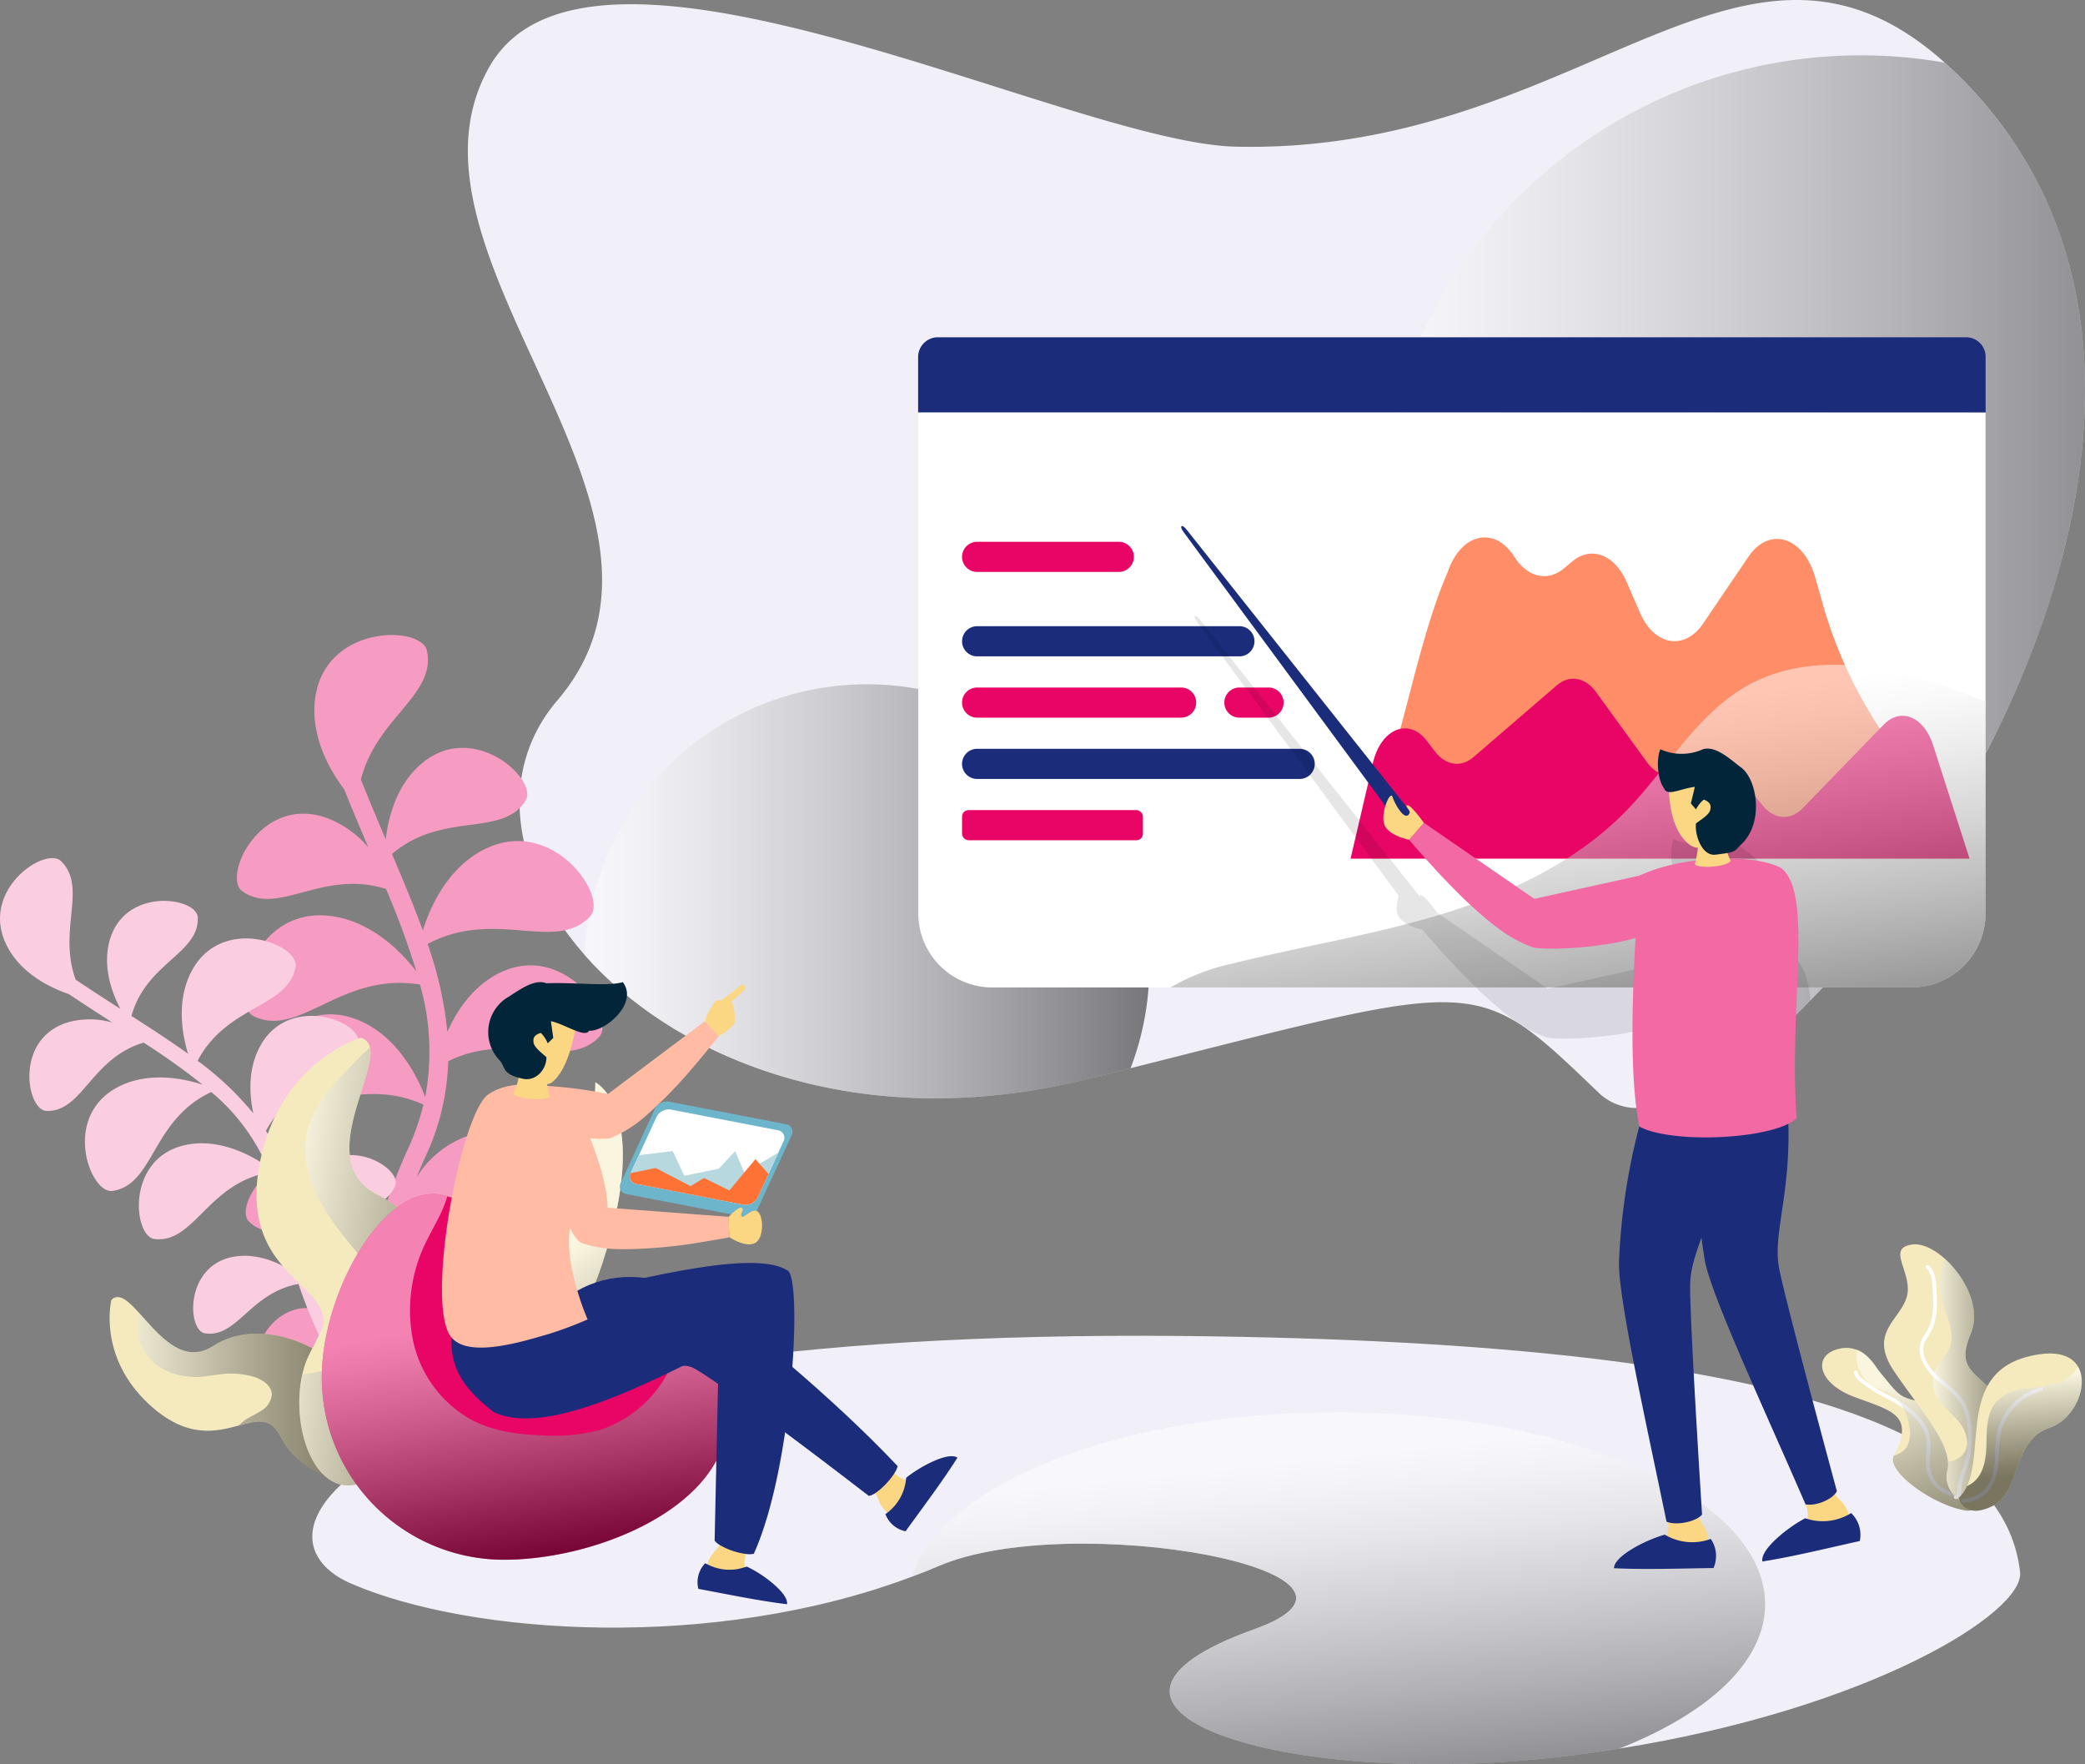 <svg xmlns="http://www.w3.org/2000/svg" xmlns:xlink="http://www.w3.org/1999/xlink" width="366.5" height="310.086" viewBox="0 0 366.5 310.086">
  <rect x="0" y="0" width="366.5" height="310.086" fill="#808080" stroke="none"/>
  <defs>
    <linearGradient id="linear-gradient" x1="0.422" y1="0.142" x2="0.649" y2="1.097" gradientUnits="objectBoundingBox">
      <stop offset="0" stop-color="#fff"/>
      <stop offset="0.085" stop-color="#f5f5f5"/>
      <stop offset="0.229" stop-color="#dadada"/>
      <stop offset="0.413" stop-color="#afafaf"/>
      <stop offset="0.631" stop-color="#747474"/>
      <stop offset="0.876" stop-color="#292929"/>
      <stop offset="1"/>
    </linearGradient>
    <linearGradient id="linear-gradient-2" x1="0" y1="0.5" x2="1" y2="0.5" xlink:href="#linear-gradient"/>
    <linearGradient id="linear-gradient-5" x1="0.417" y1="0.15" x2="0.733" y2="1.281" gradientUnits="objectBoundingBox">
      <stop offset="0" stop-color="#fff"/>
      <stop offset="0.178" stop-color="#cdcdcd"/>
      <stop offset="0.587" stop-color="#5f5f5f"/>
      <stop offset="0.869" stop-color="#1a1a1a"/>
      <stop offset="1"/>
    </linearGradient>
    <linearGradient id="linear-gradient-6" x1="0" y1="0.5" x2="1" y2="0.5" xlink:href="#linear-gradient-5"/>
    <linearGradient id="linear-gradient-7" x1="0.472" y1="0.07" x2="0.513" y2="0.711" xlink:href="#linear-gradient-5"/>
    <linearGradient id="linear-gradient-8" x1="0.445" y1="0.56" x2="0.72" y2="1.071" xlink:href="#linear-gradient-5"/>
    <linearGradient id="linear-gradient-9" x1="-0.085" y1="0.37" x2="0.8" y2="0.37" xlink:href="#linear-gradient-5"/>
    <linearGradient id="linear-gradient-10" x1="-0.015" y1="0.391" x2="1.088" y2="0.804" xlink:href="#linear-gradient-5"/>
    <linearGradient id="linear-gradient-11" x1="0.371" y1="0.243" x2="0.781" y2="1.241" xlink:href="#linear-gradient"/>
    <linearGradient id="linear-gradient-13" x1="0.46" y1="0.36" x2="0.581" y2="0.992" gradientUnits="objectBoundingBox">
      <stop offset="0" stop-color="#fff"/>
      <stop offset="0.102" stop-color="#ededed"/>
      <stop offset="0.305" stop-color="#bfbfbf"/>
      <stop offset="0.592" stop-color="#747474"/>
      <stop offset="0.948" stop-color="#0f0f0f"/>
      <stop offset="1"/>
    </linearGradient>
  </defs>
  <g id="Group_255" data-name="Group 255" transform="translate(-22.01 -23.671)">
    <g id="Group_222" data-name="Group 222" transform="translate(76.909 23.671)">
      <g id="Group_220" data-name="Group 220" transform="translate(0 234.785)">
        <path id="Path_509" data-name="Path 509" d="M345.566,165.134c.818,7.07-26.239,23.992-70.5,31.037-3.113.512-6.356.97-9.648,1.353-49.923,5.947-93.084-8.55-54.442-22.359,28.128-10.031-32.108-21.107-55.49-11.1-1.532.663-3.087,1.276-4.671,1.863-34.763,13.144-77.49,10.336-98.573,1.25-22.052-9.495,4.467-44.9,146-43.544C311.747,124.729,342.989,142.6,345.566,165.134Z" transform="translate(-45.375 -123.594)" fill="#f1eff8"/>
        <path id="Path_510" data-name="Path 510" d="M240.178,163.057c0,10.132-9.927,19.194-25.677,25.4-3.113.512-6.356.97-9.648,1.353-49.923,5.947-93.084-8.55-54.442-22.359,28.128-10.031-32.108-21.107-55.49-11.1-1.532.663-3.087,1.276-4.671,1.863,5.259-16.335,36.627-28.894,74.581-28.894C206.437,129.313,240.178,144.424,240.178,163.057Z" transform="translate(15.193 -115.875)" opacity="0.5" fill="url(#linear-gradient)" style="mix-blend-mode: overlay;isolation: isolate"/>
      </g>
      <g id="Group_221" data-name="Group 221" transform="translate(27.341)">
        <path id="Path_511" data-name="Path 511" d="M293.03,199.485c-1.123,1.172-2.272,2.321-3.419,3.393-9.547,9.011-18.633,14.676-25.524,15.418a9.7,9.7,0,0,1-8.118-2.376c-22.1-21.185-20.266-20.137-82.466-4.493h-.026c-2.451.639-5.028,1.278-7.707,1.941-39.46,9.826-71.85-3.292-88.211-21.824-12.66-14.394-15.672-32.082-4.772-44.82,10.642-12.481,8.931-26.645,3.623-41.22C67.6,81.308,49,55.988,60.841,35.339,78.579,4.432,162.783,48.869,192.11,49.454c3.6.078,7.07-.023,10.414-.254C256.2,45.321,283,4.585,316.614,34.677a65.134,65.134,0,0,1,5.028,4.951C365.111,86.846,327.718,164,293.03,199.485Z" transform="translate(-57.011 -23.671)" fill="#f1eff8"/>
        <path id="Path_512" data-name="Path 512" d="M201.339,193.9c-1.123,1.172-2.272,2.321-3.419,3.393a85.186,85.186,0,1,1,27-168.2,65.137,65.137,0,0,1,5.028,4.951C273.42,81.257,236.027,158.416,201.339,193.9Z" transform="translate(34.68 -18.082)" opacity="0.5" fill="url(#linear-gradient-2)" style="mix-blend-mode: overlay;isolation: isolate"/>
        <path id="Path_513" data-name="Path 513" d="M202.575,50.278a74.98,74.98,0,0,1-126.165,54.8C67.6,80.881,49,55.561,60.841,34.912,78.579,4,162.783,48.441,192.11,49.026c3.6.078,7.07-.024,10.414-.254A14.4,14.4,0,0,1,202.575,50.278Z" transform="translate(-57.011 -23.243)" opacity="0.5" fill="url(#linear-gradient-2)" style="mix-blend-mode: overlay;isolation: isolate"/>
        <path id="Path_514" data-name="Path 514" d="M164.992,124.513a49.77,49.77,0,0,1-3.292,17.815h-.026c-2.451.639-5.028,1.278-7.707,1.941-39.46,9.826-71.85-3.292-88.211-21.824a49.639,49.639,0,0,1,99.236,2.068Z" transform="translate(-45.208 45.429)" opacity="0.5" fill="url(#linear-gradient-2)" style="mix-blend-mode: overlay;isolation: isolate"/>
      </g>
    </g>
    <g id="Group_254" data-name="Group 254" transform="translate(22.01 82.953)">
      <g id="Group_232" data-name="Group 232" transform="translate(320.292 159.439)">
        <g id="Group_225" data-name="Group 225" transform="translate(0 18.203)">
          <g id="Group_224" data-name="Group 224">
            <path id="Path_515" data-name="Path 515" d="M183.486,153.074c-5.548-.93-13.139-6.4-12.688-9.131a.751.751,0,0,1,.106-.4c.028-.052.054-.08.08-.132,3.637-7.169-.345-7.806-6.955-10.273-6.635-2.469-7.432-7.46-2.653-8.494a5.1,5.1,0,0,1,3.078.211,2.441,2.441,0,0,1,.4.16c1.964.982,3.024,3.052,3.555,3.663,4.114,5.042,3.266,4.326,9.45,5.865C184.043,136.057,189.353,154.082,183.486,153.074Z" transform="translate(-158.324 -124.504)" fill="#f5eabd"/>
            <g id="Group_223" data-name="Group 223" transform="translate(5.583 3.991)">
              <path id="Path_516" data-name="Path 516" d="M178,148.288a5.859,5.859,0,0,1-4.57-5.04,12.125,12.125,0,0,1,.014-2.5,11.243,11.243,0,0,0,.019-2.366c-.371-2.773-2.768-4.786-4.713-5.994-.8-.491-1.642-.945-2.46-1.386a24.209,24.209,0,0,1-4.549-2.895,2.807,2.807,0,0,1-1.039-1.513.332.332,0,1,1,.651-.127,2.237,2.237,0,0,0,.822,1.137,23.833,23.833,0,0,0,4.429,2.815c.827.442,1.682.9,2.5,1.407,2.065,1.278,4.615,3.44,5.021,6.466a12.071,12.071,0,0,1-.014,2.507,11.331,11.331,0,0,0-.019,2.359,5.165,5.165,0,0,0,4.69,4.565.318.318,0,0,1,.305.357.332.332,0,0,1-.357.305A6.139,6.139,0,0,1,178,148.288Z" transform="translate(-160.7 -126.203)" fill="#fff"/>
            </g>
          </g>
          <path id="Path_517" data-name="Path 517" d="M180.021,152.871c-5.548-.93-13.139-6.4-12.688-9.131a.751.751,0,0,1,.106-.4c.028-.052.054-.08.08-.132a3.962,3.962,0,0,0,2.178-1.433,4.924,4.924,0,0,0,.557-3.212,9.532,9.532,0,0,0-1.142-3.691,6.3,6.3,0,0,0-.956-1.353,5.892,5.892,0,0,0-1.405-1.142c-.93-.557-2.018-.848-2.949-1.405a6.007,6.007,0,0,1-2.758-3.8,6.612,6.612,0,0,1-.054-2.521,2.439,2.439,0,0,1,.4.16c1.964.982,3.024,3.052,3.555,3.663,4.114,5.042,3.266,4.326,9.45,5.865C180.577,135.855,185.888,153.879,180.021,152.871Z" transform="translate(-154.858 -124.302)" opacity="0.5" fill="url(#linear-gradient-5)" style="mix-blend-mode: overlay;isolation: isolate"/>
        </g>
        <g id="Group_228" data-name="Group 228" transform="translate(10.878)">
          <g id="Group_227" data-name="Group 227">
            <path id="Path_518" data-name="Path 518" d="M178.963,163.555a12.494,12.494,0,0,1-3.1-2.1c-.16-.16-.32-.32-.479-.505a4.665,4.665,0,0,1-1.3-4.434,4.577,4.577,0,0,0,.106-1.591c-.345-4.3-5.707-10.2-9.61-16.086-4.38-6.692,1.382-8.868,2.415-13.008,1.01-4.168-3.795-8.442.956-9.051,1.673-.214,3.769.794,5.681,2.5,3.557,3.184,6.45,8.731,4.565,13.191-2.867,6.849,1.513,6.5,5.442,12.131C187.537,150.256,184.539,163.29,178.963,163.555Z" transform="translate(-162.953 -116.757)" fill="#f5eabd"/>
            <g id="Group_226" data-name="Group 226" transform="translate(6.258 3.63)">
              <path id="Path_519" data-name="Path 519" d="M174.466,152.074c-.186.8-.451,1.619-.717,2.415a12.451,12.451,0,0,0-.9,4.511v.265l-.266.054a1.359,1.359,0,0,1-.317.054.8.8,0,0,1-.24.052h-.054a.316.316,0,0,1-.317-.291.234.234,0,0,1,.132-.265.194.194,0,0,1,.16-.106c.054,0,.134-.026.24-.026a13.485,13.485,0,0,1,.928-4.46,24.1,24.1,0,0,0,.691-2.364,16.644,16.644,0,0,0,.16-5.679,9.292,9.292,0,0,0-.851-3.134,12.092,12.092,0,0,0-3.372-3.635c-.477-.4-.982-.822-1.459-1.248l-.24-.24c-1.671-1.645-3.026-4.088-2.15-6.318a6.032,6.032,0,0,1,.691-1.219c.106-.186.24-.374.345-.559,1.328-2.336,1.114-5.282.956-7.643-.08-1.3-.24-2.6-1.088-3.346a.337.337,0,0,1-.028-.477.305.305,0,0,1,.451-.026c1.062.928,1.248,2.387,1.328,3.795.16,2.469.371,5.522-1.062,8.017-.106.211-.24.4-.345.585a8.155,8.155,0,0,0-.637,1.114c-.743,1.8.32,3.849,1.727,5.31v.026c.157.186.343.345.5.5.451.425.956.825,1.433,1.222a12.961,12.961,0,0,1,3.557,3.849,10.745,10.745,0,0,1,.9,3.318A18.256,18.256,0,0,1,174.466,152.074Z" transform="translate(-165.617 -118.302)" fill="#fff"/>
            </g>
          </g>
          <path id="Path_520" data-name="Path 520" d="M174.021,162.106a12.494,12.494,0,0,1-3.1-2.1.8.8,0,0,1-.24.052h-.054a.316.316,0,0,1-.317-.291.234.234,0,0,1,.132-.266,4.665,4.665,0,0,1-1.3-4.434,4.577,4.577,0,0,0,.106-1.591,3.756,3.756,0,0,0,2.892-1.567c1.142-1.779.134-4.168-1.274-5.759-1.407-1.567-3.212-2.895-3.954-4.885a5.346,5.346,0,0,1-.214-2.655,6.116,6.116,0,0,1,.188-.743v-.026a4.384,4.384,0,0,1,.211-.559c.663-1.379,1.91-2.441,2.469-3.9,1.06-2.735-.771-5.656-1.461-8.522a11.4,11.4,0,0,1,.585-7.033c3.557,3.184,6.45,8.731,4.565,13.191-2.867,6.849,1.513,6.5,5.442,12.131C182.595,148.807,179.6,161.84,174.021,162.106Z" transform="translate(-158.011 -115.307)" opacity="0.5" fill="url(#linear-gradient-6)" style="mix-blend-mode: overlay;isolation: isolate"/>
        </g>
        <g id="Group_231" data-name="Group 231" transform="translate(23.969 19.189)">
          <g id="Group_230" data-name="Group 230">
            <path id="Path_521" data-name="Path 521" d="M184.611,137.96c-6.744,2.256-5.1,11.281-10.113,13.776-5.045,2.469-5.973-1.407-5.973-1.407a6.526,6.526,0,0,0,1.485-2.1c3.106-6.635-1.273-19.669,10.672-22.749,4.937-1.274,7.672-.237,8.839,1.727C191.512,130.554,188.857,136.527,184.611,137.96Z" transform="translate(-168.525 -124.924)" fill="#f5eabd"/>
            <g id="Group_229" data-name="Group 229" transform="translate(0.519 5.915)">
              <path id="Path_522" data-name="Path 522" d="M170.727,147.46a5.888,5.888,0,0,1-1.64.273.331.331,0,1,1-.014-.663,5.4,5.4,0,0,0,4.288-2.326c1.137-1.664,1.224-3.7,1.316-5.855a18.9,18.9,0,0,1,.5-4.225,10.838,10.838,0,0,1,7.329-7.157l.167-.052a.332.332,0,0,1,.2.634,1.3,1.3,0,0,1-.153.049,10.3,10.3,0,0,0-6.9,6.7,18.545,18.545,0,0,0-.475,4.074c-.092,2.155-.186,4.38-1.429,6.2A6.1,6.1,0,0,1,170.727,147.46Z" transform="translate(-168.746 -127.441)" fill="#fff"/>
            </g>
          </g>
          <path id="Path_523" data-name="Path 523" d="M184.611,136.647c-6.744,2.256-5.1,11.281-10.113,13.776-5.045,2.469-5.973-1.407-5.973-1.407a6.526,6.526,0,0,0,1.485-2.1,5.394,5.394,0,0,0,.851-.477c2.124-1.462,2.547-4.408,2.575-7.009.052-2.575.052-5.442,1.779-7.38a8.308,8.308,0,0,1,5.2-2.307,27.64,27.64,0,0,0,5.733-1.01,6.527,6.527,0,0,0,2.761-1.936c.266-.345.425-.637.611-.9C191.512,129.241,188.857,135.213,184.611,136.647Z" transform="translate(-168.525 -123.61)" opacity="0.5" fill="url(#linear-gradient-7)" style="mix-blend-mode: overlay;isolation: isolate"/>
        </g>
      </g>
      <g id="Group_238" data-name="Group 238" transform="translate(0 52.334)">
        <g id="Group_234" data-name="Group 234">
          <g id="Group_233" data-name="Group 233">
            <path id="Path_524" data-name="Path 524" d="M85.112,130.983c-4.255,2.415-6.849,6.483-8.379,9.956a65.926,65.926,0,0,0-3.47-15.456c11.875-6.339,22.418,1.577,28.527-4.812,3.409-3.564-6.986-18.41-19.272-11.443-6,3.4-8.856,9.909-10.1,13.875-1.57-4.316-3.435-8.769-5.425-13.438,8.976-7.629,19.46-2.822,23.5-9.42,2.251-3.682-9.4-14.441-18.607-6.2-4.213,3.771-5.566,9.37-5.987,13.043-1.431-3.348-2.9-6.852-4.368-10.494C64.284,85.7,74.679,81.806,73.171,74.017c-.9-4.664-18.367-4.765-19.735,8.776-.656,6.5,2.733,12.277,5.153,15.5,1.436,3.55,2.874,6.976,4.272,10.247a17.643,17.643,0,0,0-7.418-5.244c-11.673-4.053-18.273,10.367-14.777,12.895,6.26,4.528,14.07-3.929,25.273-.383a144.183,144.183,0,0,1,5.338,14.474c-2.5-3.238-7.613-8.6-14.653-9.662-13.964-2.11-18.36,15.473-13.9,17.58,8.153,3.858,15.292-7.843,29.195-5.587a42.784,42.784,0,0,1,.914,19.756c-1.257-3.3-4.662-10.437-11.464-13.388-12.286-5.329-20.59,9.714-17.016,12.73,6.544,5.526,15.95-3.5,28.168,2a41.63,41.63,0,0,1-2.639,7.611,102.058,102.058,0,0,0-4.946,13.191c-1.227-3.1-3.722-7.683-8.292-9.988-9.96-5.021-17.59,7.094-14.763,9.775,5.012,4.751,12.9-1.722,22.381,2.535a112.555,112.555,0,0,0-3.506,18.71,12.7,12.7,0,0,0-5.127-5.134c-7.688-3.877-13.576,5.475-11.4,7.542,3.677,3.487,9.363-.839,16.2,1.539-.216,3.536-.157,5.726-.148,6a1.68,1.68,0,0,0,1.563,1.621,1.425,1.425,0,0,0,.174,0,1.678,1.678,0,0,0,1.624-1.736,86.508,86.508,0,0,1,.693-11.344c8.012-2.763,13.543,3.374,17.982.181,2.441-1.755-2.133-11.814-10.275-9.009-3.849,1.325-6.245,4.711-7.474,6.957A109.184,109.184,0,0,1,69.649,170.9c10.5-3.764,17.724,4.328,23.513.162,3.163-2.275-2.763-15.308-13.311-11.673a17.5,17.5,0,0,0-8.527,7.1c.508-1.248,1.041-2.5,1.617-3.759a42.1,42.1,0,0,0,3.938-16.638c11.041-5.494,20.806,1.708,26.507-4.253C106.618,138.454,96.762,124.378,85.112,130.983Z" transform="translate(1.906 -71.174)" fill="#f69bc2"/>
            <path id="Path_525" data-name="Path 525" d="M83.667,164.8c-2.011,2.7-2.072,6.119-1.866,8.221a90.1,90.1,0,0,1-6.417-16.873c5.411-7.446,14.1-5.284,16.114-10.818,1.1-3.019-9-9.157-14.5-1.776a14.443,14.443,0,0,0-2.519,8.807c-.235-1.088-.453-2.192-.644-3.315a34.749,34.749,0,0,0-5.082-13.24c4.925-9.161,15.12-8.727,16.25-15.51.634-3.809-12.632-8.83-17.51,1.09-1.913,3.891-1.628,8.182-.954,11.337a53.766,53.766,0,0,0-9.793-9.237c5.155-9.845,16.027-9.345,17.225-16.542.67-4.016-13.323-9.314-18.466,1.149-2.512,5.111-1.438,10.877-.442,14.161-3.078-2.216-6.419-4.387-9.946-6.647,2.578-9.375,11.964-10.971,11.652-17.348-.176-3.557-13.123-5.484-15.576,4.42-1.123,4.53.559,8.98,1.976,11.68-2.531-1.619-5.162-3.325-7.855-5.129-3.181-8.713,2.1-16.2-2.549-20.813-2.784-2.766-14.746,5.284-9.387,15.158,2.573,4.739,7.571,7.105,10.719,8.182,2.629,1.755,5.2,3.423,7.679,5.007a14.548,14.548,0,0,0-7.5-.132c-9.847,2.66-7.648,15.564-4.088,15.665,6.375.179,7.775-9.22,17.066-12.007a118.954,118.954,0,0,1,10.367,7.392c-3.212-1.046-9.19-2.326-14.486.219-10.508,5.052-5.334,19.091-1.313,18.457,7.357-1.158,6.788-12.458,17.322-17.383a35.281,35.281,0,0,1,9.805,13.055c-2.392-1.671-8.031-4.953-14.044-3.806-10.858,2.075-9.533,16.2-5.693,16.6,7.035.728,9.258-9.8,20.151-11.725a34.435,34.435,0,0,1,1.736,6.419,84.291,84.291,0,0,0,2.756,11.3c-2.279-1.546-6.109-3.513-10.3-2.961-9.131,1.2-8.706,13.012-5.531,13.529,5.63.912,8.005-7.171,16.448-8.673a92.985,92.985,0,0,0,6.3,14.394,10.484,10.484,0,0,0-5.884-1.118c-7.047.93-6.718,10.045-4.267,10.442,4.126.67,6-4.923,11.762-6.476,1.5,2.512,2.554,3.978,2.688,4.159a1.384,1.384,0,0,0,1.819.381c.042-.026.08-.052.12-.08a1.386,1.386,0,0,0,.3-1.938,71.708,71.708,0,0,1-4.8-8.064c4.182-5.606,10.808-3.992,12.352-8.233C95.712,163.841,87.918,159.1,83.667,164.8Z" transform="translate(-22.01 -48.646)" fill="#fbcde0"/>
          </g>
        </g>
        <g id="Group_235" data-name="Group 235" transform="translate(52.044 78.625)">
          <path id="Path_526" data-name="Path 526" d="M98.013,136.408c-12.009,36.979-54.7,45.851-53.84,29.4.726-13.144,5-20.32,10.881-24.789,11.323-8.539,28.478-6.955,36.819-18.537,2.895-4.023,4.73-9.655,4.894-17.843C96.767,104.636,106.749,109.439,98.013,136.408Z" transform="translate(-44.159 -104.636)" fill="#f5eabd"/>
          <path id="Path_527" data-name="Path 527" d="M98.013,136.408c-12.009,36.979-54.7,45.851-53.84,29.4.726-13.144,5-20.32,10.881-24.789a19.317,19.317,0,0,1,5.844.686,53.231,53.231,0,0,0,5.58,1.57,17.808,17.808,0,0,0,6.842-.489,25.262,25.262,0,0,0,9.471-4.145c5.054-3.781,7.968-9.88,9.081-16.159,2.895-4.023,4.73-9.655,4.894-17.843C96.767,104.636,106.749,109.439,98.013,136.408Z" transform="translate(-44.159 -104.636)" opacity="0.5" fill="url(#linear-gradient-8)" style="mix-blend-mode: overlay;isolation: isolate"/>
        </g>
        <g id="Group_236" data-name="Group 236" transform="translate(19.267 116.372)">
          <path id="Path_528" data-name="Path 528" d="M60.417,145.488c-1.8-3.809-4.236-3.092-7.51-2.206-3.959,1.064-9.171,2.425-15.858-3.823-9.006-8.424-6.527-18.269-6.527-18.269,1.325-1.278,2.895.125,4.775,2.188,3.351,3.656,7.667,9.462,13.149,5.9,8.518-5.571,23.269.073,28.424,12.58C83.7,158.411,64.421,153.951,60.417,145.488Z" transform="translate(-30.21 -120.701)" fill="#f5eabd"/>
          <path id="Path_529" data-name="Path 529" d="M57.558,143.95c-1.8-3.809-4.236-3.092-7.51-2.206a7.039,7.039,0,0,1,.93-.848c.963-.684,2.082-1.123,3.052-1.774a3.653,3.653,0,0,0,1.83-2.834c-.047-1.891-2.246-2.989-4.119-3.36a15.856,15.856,0,0,0-3.626-.317c-1.335.068-2.657.343-3.978.479a12.649,12.649,0,0,1-7.26-1.187,8.4,8.4,0,0,1-4.394-5.686,13.618,13.618,0,0,1-.08-3.541,7.466,7.466,0,0,0,.033-.836c3.351,3.656,7.667,9.462,13.149,5.9,8.518-5.571,23.269.073,28.424,12.58C80.836,156.874,61.561,152.414,57.558,143.95Z" transform="translate(-27.35 -119.163)" opacity="0.5" fill="url(#linear-gradient-9)" style="mix-blend-mode: overlay;isolation: isolate"/>
        </g>
        <g id="Group_237" data-name="Group 237" transform="translate(45.091 70.807)">
          <path id="Path_530" data-name="Path 530" d="M67.727,172.6c-13.132,17.449-21.2.054-18.482-12.122a16.092,16.092,0,0,1,2.19-5.259c7.4-10.971-14.509-9.8-9.474-32.792,3.748-17.054,17.517-21.123,17.517-21.123A2.159,2.159,0,0,1,61.143,103c1.266,5.263-9.706,20.466,1.414,25.931C75.457,135.306,79.238,157.325,67.727,172.6Z" transform="translate(-41.2 -101.309)" fill="#f5eabd"/>
          <path id="Path_531" data-name="Path 531" d="M63.409,171.632c-13.132,17.449-21.2.054-18.482-12.122,5.529-.839,11.137-2.108,15.332-5.707a3.806,3.806,0,0,0,1.18-5.291c-2.324-5.529-6.687-9.909-10.313-14.718-3.621-4.777-6.617-10.719-5.421-16.6.928-4.511,4.14-8.184,7.366-11.448a52.358,52.358,0,0,1,3.755-3.715c1.266,5.263-9.706,20.466,1.414,25.931C71.139,134.333,74.92,156.352,63.409,171.632Z" transform="translate(-36.882 -100.336)" opacity="0.5" fill="url(#linear-gradient-10)" style="mix-blend-mode: overlay;isolation: isolate"/>
        </g>
      </g>
      <g id="Group_241" data-name="Group 241" transform="translate(161.387)">
        <path id="Path_532" data-name="Path 532" d="M278.337,52.367v9.772H90.695V52.367A3.477,3.477,0,0,1,94.161,48.9h180.71A3.432,3.432,0,0,1,278.337,52.367Z" transform="translate(-90.695 -48.901)" fill="#1b2c7b"/>
        <path id="Path_533" data-name="Path 533" d="M278.307,54.534v88.058a13,13,0,0,1-12.991,12.991H103.7a13,13,0,0,1-12.991-12.991V54.534Z" transform="translate(-90.677 -41.298)" fill="#fff"/>
        <g id="Group_239" data-name="Group 239" transform="translate(7.721 35.948)">
          <path id="Path_534" data-name="Path 534" d="M121.538,69.5H96.631a2.65,2.65,0,0,1-2.65-2.65h0a2.648,2.648,0,0,1,2.65-2.648h24.906a2.648,2.648,0,0,1,2.648,2.648h0A2.65,2.65,0,0,1,121.538,69.5Z" transform="translate(-93.981 -64.2)" fill="#e90566"/>
          <path id="Path_535" data-name="Path 535" d="M142.734,75.815h-46.1a2.65,2.65,0,0,1-2.65-2.65h0a2.65,2.65,0,0,1,2.65-2.65h46.1a2.65,2.65,0,0,1,2.65,2.65h0A2.65,2.65,0,0,1,142.734,75.815Z" transform="translate(-93.981 -55.678)" fill="#1b2c7b"/>
          <path id="Path_536" data-name="Path 536" d="M132.49,80.4H96.631a2.648,2.648,0,0,1-2.65-2.648h0a2.65,2.65,0,0,1,2.65-2.65H132.49a2.65,2.65,0,0,1,2.648,2.65h0A2.648,2.648,0,0,1,132.49,80.4Z" transform="translate(-93.981 -49.489)" fill="#e90566"/>
          <path id="Path_537" data-name="Path 537" d="M121.375,80.4h-5.122a2.648,2.648,0,0,1-2.65-2.648h0a2.65,2.65,0,0,1,2.65-2.65h5.122a2.65,2.65,0,0,1,2.65,2.65h0A2.648,2.648,0,0,1,121.375,80.4Z" transform="translate(-67.499 -49.489)" fill="#e90566"/>
          <path id="Path_538" data-name="Path 538" d="M153.331,84.985h-56.7a2.65,2.65,0,0,1-2.65-2.648h0a2.65,2.65,0,0,1,2.65-2.65h56.7a2.65,2.65,0,0,1,2.65,2.65h0A2.65,2.65,0,0,1,153.331,84.985Z" transform="translate(-93.981 -43.299)" fill="#1b2c7b"/>
          <rect id="Rectangle_182" data-name="Rectangle 182" width="31.795" height="5.299" rx="1.128" transform="translate(0 47.162)" fill="#e90566"/>
        </g>
        <g id="Group_240" data-name="Group 240" transform="translate(76.019 35.186)">
          <path id="Path_539" data-name="Path 539" d="M123.048,120.32c8.191-12.681,10.548-35.5,17.094-50.405,2.3-6.783,8.231-8.12,11.7-2.636h0c2.277,3.6,5.832,4.439,8.7,2.042l1.49-1.245c3.311-2.763,7.444-1.191,9.54,3.633l2.35,5.409c2.524,5.8,7.834,6.7,11.109,1.868l7.949-11.72c3.661-5.4,9.69-3.543,11.727,3.607l1.125,3.954a79.546,79.546,0,0,0,10.754,23.431l15.263,22.063Z" transform="translate(-123.048 -63.876)" fill="#ff8d67"/>
          <path id="Path_540" data-name="Path 540" d="M123.048,106.058l3.912-16.781c1.417-6.076,6.342-8.083,9.521-3.877l1.349,1.781c1.9,2.519,4.622,2.937,6.812,1.053l14.652-12.62c2.227-1.917,5-1.447,6.9,1.175l8.94,12.319c2.1,2.9,5.237,3.137,7.514.566h0c2.173-2.451,5.141-2.359,7.251.221l5.595,6.847c2.035,2.493,4.883,2.672,7.044.442l14.211-14.66c3-3.095,7.082-1.417,8.684,3.569l6.415,19.965Z" transform="translate(-123.048 -49.615)" fill="#e90566"/>
        </g>
        <path id="Path_541" data-name="Path 541" d="M252.842,79.84v37.292a13,13,0,0,1-12.991,12.991H109.576a37.571,37.571,0,0,1,11-4.236c12.176-3.012,24.606-4.979,36.6-8.628,12-3.675,23.739-9.19,32.493-18.172,7.272-7.453,12.531-17.279,21.694-22.233,6.405-3.445,14.063-4.032,21.26-2.986C239.595,74.889,246.256,77.314,252.842,79.84Z" transform="translate(-65.212 -15.837)" opacity="0.5" fill="url(#linear-gradient-11)" style="mix-blend-mode: overlay;isolation: isolate"/>
        <path id="Path_542" data-name="Path 542" d="M254.283,48.9a33.388,33.388,0,0,0-6.793,3.534,40.322,40.322,0,0,0-9.7,9.7,70.525,70.525,0,0,0-8.25,14.833c-4.02,9.5-6.931,19.411-11.784,28.49a29.855,29.855,0,0,1-6.029,8.041c-2.982,2.5-6.725,3.882-10.4,5.129a201.17,201.17,0,0,1-19.826,5.616c-8.94,2.009-18.09,3.4-27.172,2.425S136.168,122.1,130,115.375s-8.94-16.913-5.613-25.369c1.732-4.368,4.852-8.111,5.613-12.686,1.041-5.893-2.148-11.368-6.931-15.181A26.854,26.854,0,0,0,114.4,57.5c-7.627-2.357-15.736-2.011-23.708-3.05V52.367A3.477,3.477,0,0,1,94.161,48.9Z" transform="translate(-90.695 -48.901)" opacity="0.5" fill="url(#linear-gradient-2)" style="mix-blend-mode: overlay;isolation: isolate"/>
      </g>
      <g id="Group_242" data-name="Group 242" transform="translate(209.977 48.982)" opacity="0.1">
        <path id="Path_543" data-name="Path 543" d="M196.648,114.821c-1.123,1.172-2.272,2.321-3.419,3.393-9.547,9.011-18.633,14.676-25.524,15.418.052-4.366.254-9.063.51-13.912v-.075c-5.665,1.786-15.7,2.246-17.994,1.708a24.489,24.489,0,0,1-6.814-3.879l-.026-.026c-4.723-3.649-9.93-9.161-14.958-15.007v-.026l2.629-2.961,19.4,13.348,15.465-3.419,2.961-.665c.2-.1.435-.179.665-.28a33.7,33.7,0,0,1,9.239-2.347,14.511,14.511,0,0,0,.409-2.272,2.923,2.923,0,0,1-1.328-.435c-2.808-2.068-3.522-5.921-3.752-9.368a.935.935,0,0,1-.867-.611c-1.3-1.788-1.328-5.463-.663-6.892a9.257,9.257,0,0,0,7.5,0c2.35-.714,5.158,2.119,6.816,3.292,2.756,2.246,3.905,9.725-.155,13.478-.919.841-.764,1.147-2.4,1.454a7.066,7.066,0,0,0,.435.994c3.7.052,7.044.587,9.034,1.635C195.475,108.669,196.291,111.3,196.648,114.821Z" transform="translate(-88.365 -47.272)"/>
        <path id="Path_544" data-name="Path 544" d="M154.036,121.93s-2.169-3.09-2.871-3.1c-.39,0-.155.273.085.606L112.346,70.4c-.853-1.114-1.393-.7-.543.414l35.468,48.131c-.376,1.217-.562,2.749-.031,3.63,1.043,1.736,4.2,2.321,4.2,2.321Z" transform="translate(-111.375 -69.748)"/>
      </g>
      <path id="Path_545" data-name="Path 545" d="M78.09,177.275a32.031,32.031,0,0,1-32.007-32.033c0-15.238,11.384-35.221,21.976-31.88.026,0,.052.026.078.026a10.816,10.816,0,0,1,4.9,3.447c8.778,10.082,18.121,13.68,25.983,16.488a64.005,64.005,0,0,1,9.927,4.11c4.135,2.3,7.1,5.538,8.219,11.614C120.358,166.452,95.778,177.275,78.09,177.275Z" transform="translate(10.48 37.6)" fill="#e90566"/>
      <path id="Path_546" data-name="Path 546" d="M78.09,177.275a32.031,32.031,0,0,1-32.007-32.033c0-15.238,11.384-35.221,21.976-31.88.026,0,.052.026.078.026-.688,2.6-2.3,5.158-3.522,7.632a27.052,27.052,0,0,0-2.528,17.561,20.9,20.9,0,0,0,10.339,14.114c3.853,2.016,8.294,2.6,12.634,2.73a30.645,30.645,0,0,0,10-.994,20.684,20.684,0,0,0,13.452-14.091,17.77,17.77,0,0,0,.432-2.909c4.135,2.3,7.1,5.538,8.219,11.614C120.358,166.452,95.778,177.275,78.09,177.275Z" transform="translate(10.48 37.6)" opacity="0.5" fill="url(#linear-gradient-13)" style="mix-blend-mode: overlay;isolation: isolate"/>
      <g id="Group_249" data-name="Group 249" transform="translate(77.691 113.352)">
        <g id="Group_244" data-name="Group 244" transform="translate(8.381 6.866)">
          <g id="Group_243" data-name="Group 243">
            <path id="Path_547" data-name="Path 547" d="M98.928,102.654c-1.753,2.22-3.553,4.415-5.329,6.438a75.118,75.118,0,0,1-7.622,7.7l-.024.026a21.942,21.942,0,0,1-6.02,3.774c-2.613.714-16.3-1.382-19.312-4.119-1.431-1.283-2.246-2.368-1.9-3.233.395-.985,2.171-1.7,6.069-2.119,2.761.32,7.942.32,14.627,1.751l17.044-12.8Z" transform="translate(-58.641 -100.065)" fill="#ffbba4"/>
          </g>
        </g>
        <g id="Group_245" data-name="Group 245" transform="translate(5.795 51.818)">
          <path id="Path_548" data-name="Path 548" d="M91.47,133.867a4.017,4.017,0,0,0,2.011,1.182c1.382.381-2.263,6.391-2.263,6.391a4.993,4.993,0,0,1-2.477-2.636,5.675,5.675,0,0,0-1.7-2.578Z" transform="translate(-17.723 -99.396)" fill="#fbd783"/>
          <path id="Path_549" data-name="Path 549" d="M57.541,129.32c10.956,23.459,32.038,2.411,38.431,5.891,5.9,3.212,30.795,22.463,30.795,22.463,1.4-.078,4.7-3.51,5.078-5.221-11.5-12.218-27.59-25.278-32.261-28.379-5.277-3.473-20.618-11.229-32.223,5.31Z" transform="translate(-57.541 -119.197)" fill="#1b2c7b"/>
          <path id="Path_550" data-name="Path 550" d="M88.249,142.785A4.793,4.793,0,0,0,91.79,145.8c3.188-4.417,6.4-8.644,9.117-12.94-1.6-1.121-6.7,1.633-9.013,3.543A8.5,8.5,0,0,1,88.249,142.785Z" transform="translate(-16.096 -101.099)" fill="#1b2c7b"/>
        </g>
        <g id="Group_246" data-name="Group 246" transform="translate(1.649 49.36)">
          <path id="Path_551" data-name="Path 551" d="M81.6,143.951c.167.928-2.714.935-4.749.836-1.118-.042-1.978-.139-1.978-.139a4.856,4.856,0,0,1,.153-1.177,4.722,4.722,0,0,1,1.177-2.2c.122-.129.216-.24.31-.348a5.992,5.992,0,0,0,.649-.865,4.16,4.16,0,0,0,.644-1.417l4.018,2.993A4.023,4.023,0,0,0,81.6,143.951Z" transform="translate(-29.998 -90.492)" fill="#fbd783"/>
          <path id="Path_552" data-name="Path 552" d="M108.934,169.271a3.781,3.781,0,0,1-1.33.024,12.141,12.141,0,0,1-4.662-1.577,2.8,2.8,0,0,1-.489-.359,1.469,1.469,0,0,1-.4-.444l.74-33.889c-14.27,7.336-30.818,15.437-39.554,11.344-6.455-4.927-8.132-9.225-7.244-15.31,25.268-6.262,51.777-14,58.791-9.634C117.548,120.154,115.922,153.881,108.934,169.271Z" transform="translate(-55.776 -118.15)" fill="#1b2c7b"/>
          <path id="Path_553" data-name="Path 553" d="M89.929,147.812c-5.049-.616-10.242-1.708-15.578-2.7a4.8,4.8,0,0,1,1.2-4.5,3.054,3.054,0,0,0,.418.2,8.126,8.126,0,0,0,1.57.62,8.236,8.236,0,0,0,5-.141,2.162,2.162,0,0,0,.341-.092,21.5,21.5,0,0,1,3.247,1.931C88.242,144.668,90.145,146.548,89.929,147.812Z" transform="translate(-30.934 -87.831)" fill="#1b2c7b"/>
        </g>
        <path id="Path_554" data-name="Path 554" d="M80.677,146.108a64.215,64.215,0,0,1-7.672,2.813h-.049c-5.721,1.7-13.959,3.823-16.476,0-4.145-6.339,1.727-38.208,6.586-42.254,3.7-2.737,11.495-2.639,15.292,1.309a7.205,7.205,0,0,1,1.628,3.379c1.086,4.415.148,11.126-1.7,15.985-.049.122-.075.221-.125.32a10.619,10.619,0,0,0-.592,2.22C76.483,136.685,80.677,146.108,80.677,146.108Z" transform="translate(-55.075 -86.828)" fill="#ffbba4"/>
        <g id="Group_247" data-name="Group 247" transform="translate(31.264 20.978)">
          <path id="Path_555" data-name="Path 555" d="M90.02,126.3l-20.43-3.95a1.345,1.345,0,0,1-1.062-1.953l6.022-13.038a2.413,2.413,0,0,1,2.542-1.255l20.43,3.95a1.345,1.345,0,0,1,1.06,1.953l-6.02,13.038A2.417,2.417,0,0,1,90.02,126.3Z" transform="translate(-68.381 -106.071)" fill="#6db5cb"/>
          <path id="Path_556" data-name="Path 556" d="M96.148,112.258l-.919,2.018-3.626,7.86a2.393,2.393,0,0,1-2.552,1.252l-18.708-3.626a1.333,1.333,0,0,1-1.071-1.938l1.454-3.116,3.113-6.762a2.434,2.434,0,0,1,2.526-1.252L95.1,110.32A1.334,1.334,0,0,1,96.148,112.258Z" transform="translate(-67.373 -105.275)" fill="#fff"/>
          <path id="Path_557" data-name="Path 557" d="M95.228,110.064l-1.711,3.727L91.6,117.924a2.393,2.393,0,0,1-2.552,1.252L70.343,115.55a1.345,1.345,0,0,1-1.1-1.889c0-.026.026-.026.026-.049l1.454-3.116,5.947-.714,2.042,4.34,6.048-1.252,2.878-3.087,1.614,3.752L91.91,112Z" transform="translate(-67.372 -101.062)" fill="#b7d8df"/>
          <path id="Path_558" data-name="Path 558" d="M93.517,112.985,91.6,117.118a2.393,2.393,0,0,1-2.552,1.252l-18.708-3.626a1.345,1.345,0,0,1-1.1-1.889l4.415-.919,6.151,3.191,2.373-1.429,4.441,2.195,2.629-3.165,1.967-2.35s.28.334.688.818C92.368,111.707,92.982,112.4,93.517,112.985Z" transform="translate(-67.372 -100.256)" fill="#fe7235"/>
        </g>
        <g id="Group_248" data-name="Group 248" transform="translate(17.866 21.154)">
          <path id="Path_559" data-name="Path 559" d="M95.328,129.819v.023c-1.678.322-3.329.592-4.984.865a86.482,86.482,0,0,1-14.084,1.231l-.024-.023a21.607,21.607,0,0,1-7.007-1.109,6.111,6.111,0,0,1-1.924-2.763,57.8,57.8,0,0,1-3.057-8.929c0-.026-.026-.049-.026-.075a53.878,53.878,0,0,1-1.5-6.932c-.493-3.994,3.527-9.225,6.758-3.28.075.2.174.444.247.691,1.283,3.231,4.145,10.113,4.194,15.12l21.262,1.6v.023Z" transform="translate(-62.678 -106.146)" fill="#ffbba4"/>
          <path id="Path_560" data-name="Path 560" d="M76.657,119.218s2.592,1.746,4.314,1.114c1.833-.672,1.72-4.728.719-5.59s-2.512,1.311-2.871.8.531-1.088.035-1.48-2.343,1.593-2.343,1.593Z" transform="translate(-44.009 -95.538)" fill="#fbd783"/>
        </g>
        <path id="Path_561" data-name="Path 561" d="M74.786,103.857c-.049-1.158,1.1-2.587,1.57-3.461.087-.214,1.088-.55,1.154-.3a44.107,44.107,0,0,0,3.567-2.73c.486-.12.9.268.625.879l-2.282,2a8.881,8.881,0,0,1,.489,3.818,7.754,7.754,0,0,1-2.768,2.263Z" transform="translate(-28.473 -96.873)" fill="#fbd783"/>
        <path id="Path_562" data-name="Path 562" d="M60.406,108.359a10.361,10.361,0,0,0,1.125-5.042h4.7a17.213,17.213,0,0,0,.562,5.609C66.377,109.715,60.8,109.4,60.406,108.359Z" transform="translate(-47.879 -88.81)" fill="#fbd783"/>
        <path id="Path_563" data-name="Path 563" d="M60.1,110.619c2.674,1.513,5.583,3.717,7.4,2.721,3.219-2.38,4.359-9.38,4.85-13.24L61.261,98.264Z" transform="translate(-48.295 -95.63)" fill="#fbd783"/>
        <path id="Path_564" data-name="Path 564" d="M60.547,110.9c1.1,1.191.275,2.411,4.128,3.231,2.3.484,4.142-1.739,4.088-3.806-1.053-.938-2.352-1.9-2.267-2.808-.106-.8.524-1.238,1.292-1.447a5.182,5.182,0,0,1,1.2,1.826l.987-.945L69.555,104c2.469.526,6.039,3.038,6.713,1.666,2.665.261,8.76-4.739,5.933-8.527-2.594.794-8.666,0-13.442.2-2.27-.926-5.294,1.617-7.04,2.62A7.181,7.181,0,0,0,60.547,110.9Z" transform="translate(-50.41 -97.143)" fill="#022539"/>
      </g>
      <g id="Group_253" data-name="Group 253" transform="translate(207.632 33.176)">
        <g id="Group_250" data-name="Group 250" transform="translate(76.076 98.37)">
          <path id="Path_565" data-name="Path 565" d="M146.918,138.9a4.445,4.445,0,0,1-.207,2.568c-.533,1.492,7.216,2.009,7.216,2.009a5.511,5.511,0,0,0-.811-3.912,6.269,6.269,0,0,1-1.255-3.172Z" transform="translate(-137.449 -62.369)" fill="#fbd783"/>
          <path id="Path_566" data-name="Path 566" d="M163.494,106.3c-1.274,19.2-7.867,26.337-7.867,33.767s2.1,40.2,2.1,40.2c-.961,1.217-4.462,2.007-6.245,1.257-3.752-18.163-8.513-39.444-8.353-45.638a110.651,110.651,0,0,1,5.707-30.994Z" transform="translate(-142.249 -104.886)" fill="#1b2c7b"/>
          <path id="Path_567" data-name="Path 567" d="M159.763,139.223a5.3,5.3,0,0,1,.482,5.12c-6.018.08-11.878.3-17.491.033,0-2.159,5.729-5.026,8.926-5.9A9.4,9.4,0,0,0,159.763,139.223Z" transform="translate(-142.754 -59.558)" fill="#1b2c7b"/>
        </g>
        <g id="Group_251" data-name="Group 251" transform="translate(90.521 96.018)">
          <path id="Path_568" data-name="Path 568" d="M157.082,138.193a4.435,4.435,0,0,1,.322,2.556c-.216,1.57,7.474.5,7.474.5a5.51,5.51,0,0,0-1.593-3.663,6.268,6.268,0,0,1-1.875-2.853Z" transform="translate(-137.861 -62.255)" fill="#fbd783"/>
          <path id="Path_569" data-name="Path 569" d="M164.335,103.885c2.667,19.06-2.331,27.388-.818,34.66s10.118,38.969,10.118,38.969c-.691,1.389-3.614,2.679-5.512,2.31C160.745,162.808,151.539,143.1,150.432,137a110.743,110.743,0,0,1-.733-31.507Z" transform="translate(-148.902 -103.885)" fill="#1b2c7b"/>
          <path id="Path_570" data-name="Path 570" d="M169.473,136.857a5.3,5.3,0,0,1,1.516,4.916c-5.876,1.3-11.567,2.714-17.117,3.6-.439-2.115,4.584-6.09,7.535-7.6A9.4,9.4,0,0,0,169.473,136.857Z" transform="translate(-142.231 -59.384)" fill="#1b2c7b"/>
        </g>
        <path id="Path_571" data-name="Path 571" d="M145.336,134.992c1.793,1.01,4.913,1.588,8.44,1.821,7.46.463,16.739-.78,19.225-3.3-1.473-19.427,3.036-39.488-2.744-43.969C165.484,87,153.141,87.437,146,90.616a4.726,4.726,0,0,0-.665.289c-.174,2.514-.348,5-.463,7.43-.087,1.215-.143,2.371-.2,3.555C143.947,115.074,143.776,127.041,145.336,134.992Z" transform="translate(-64.812 -29.444)" fill="#f269a3"/>
        <path id="Path_572" data-name="Path 572" d="M155.1,91.245a11.479,11.479,0,0,1-1.245-5.573h-4.443a19.068,19.068,0,0,1-.606,6.2C149.264,92.742,154.656,92.4,155.1,91.245Z" transform="translate(-58.517 -32.449)" fill="#fbd783"/>
        <path id="Path_573" data-name="Path 573" d="M158.117,93.488c-2.824,1.271-5.672,2.585-7.406,1.412-3.912-2.888-3.781-9.2-3.912-13.118l11.3-.808Z" transform="translate(-61.219 -38.789)" fill="#fbd783"/>
        <path id="Path_574" data-name="Path 574" d="M160.638,96.56c-1.215,1.093-.538,1.295-4.486,1.758-2.35.273-3.663-3.428-3.416-5.5,1.147-.841,2.54-1.682,2.54-2.608.181-.8-.411-1.292-1.163-1.574a5.264,5.264,0,0,0-1.377,1.722l-.9-1.041.7-2.918c-2.528.3-4.847,1.722-5.395.282-1.323-1.8-1.33-5.456-.667-6.894a9.1,9.1,0,0,0,7.484,0c2.366-.719,5.165,2.117,6.823,3.287C163.54,85.334,164.7,92.8,160.638,96.56Z" transform="translate(-62.248 -40.548)" fill="#022539"/>
        <path id="Path_575" data-name="Path 575" d="M150.961,116.037h0c-.658.5-1.849.038-2.634-1.029L110.8,64.091c-.851-1.114-.31-1.527.543-.414l39.31,49.547C151.48,114.263,151.619,115.537,150.961,116.037Z" transform="translate(-110.377 -63.021)" fill="#1b2c7b"/>
        <g id="Group_252" data-name="Group 252" transform="translate(35.534 47.389)">
          <path id="Path_576" data-name="Path 576" d="M149.211,107.122c2.918.691,18.191-.221,21.377-3.372l-2.7-9.241-18.445,4.074-19.4-13.356-2.618,2.986c5.031,5.848,10.23,11.363,14.953,15.012l.026.014A23.938,23.938,0,0,0,149.211,107.122Z" transform="translate(-122.901 -80.437)" fill="#f269a3"/>
          <path id="Path_577" data-name="Path 577" d="M130.028,90.952s-3.153-.583-4.2-2.321c-1.111-1.852.893-6.588,1.295-5.186.273.959,2.152,4.525,2.977,2.841.258-.526-1.048-1.407-.345-1.4s2.869,3.1,2.869,3.1Z" transform="translate(-125.5 -83.189)" fill="#fbd783"/>
        </g>
      </g>
    </g>
  </g>
</svg>
